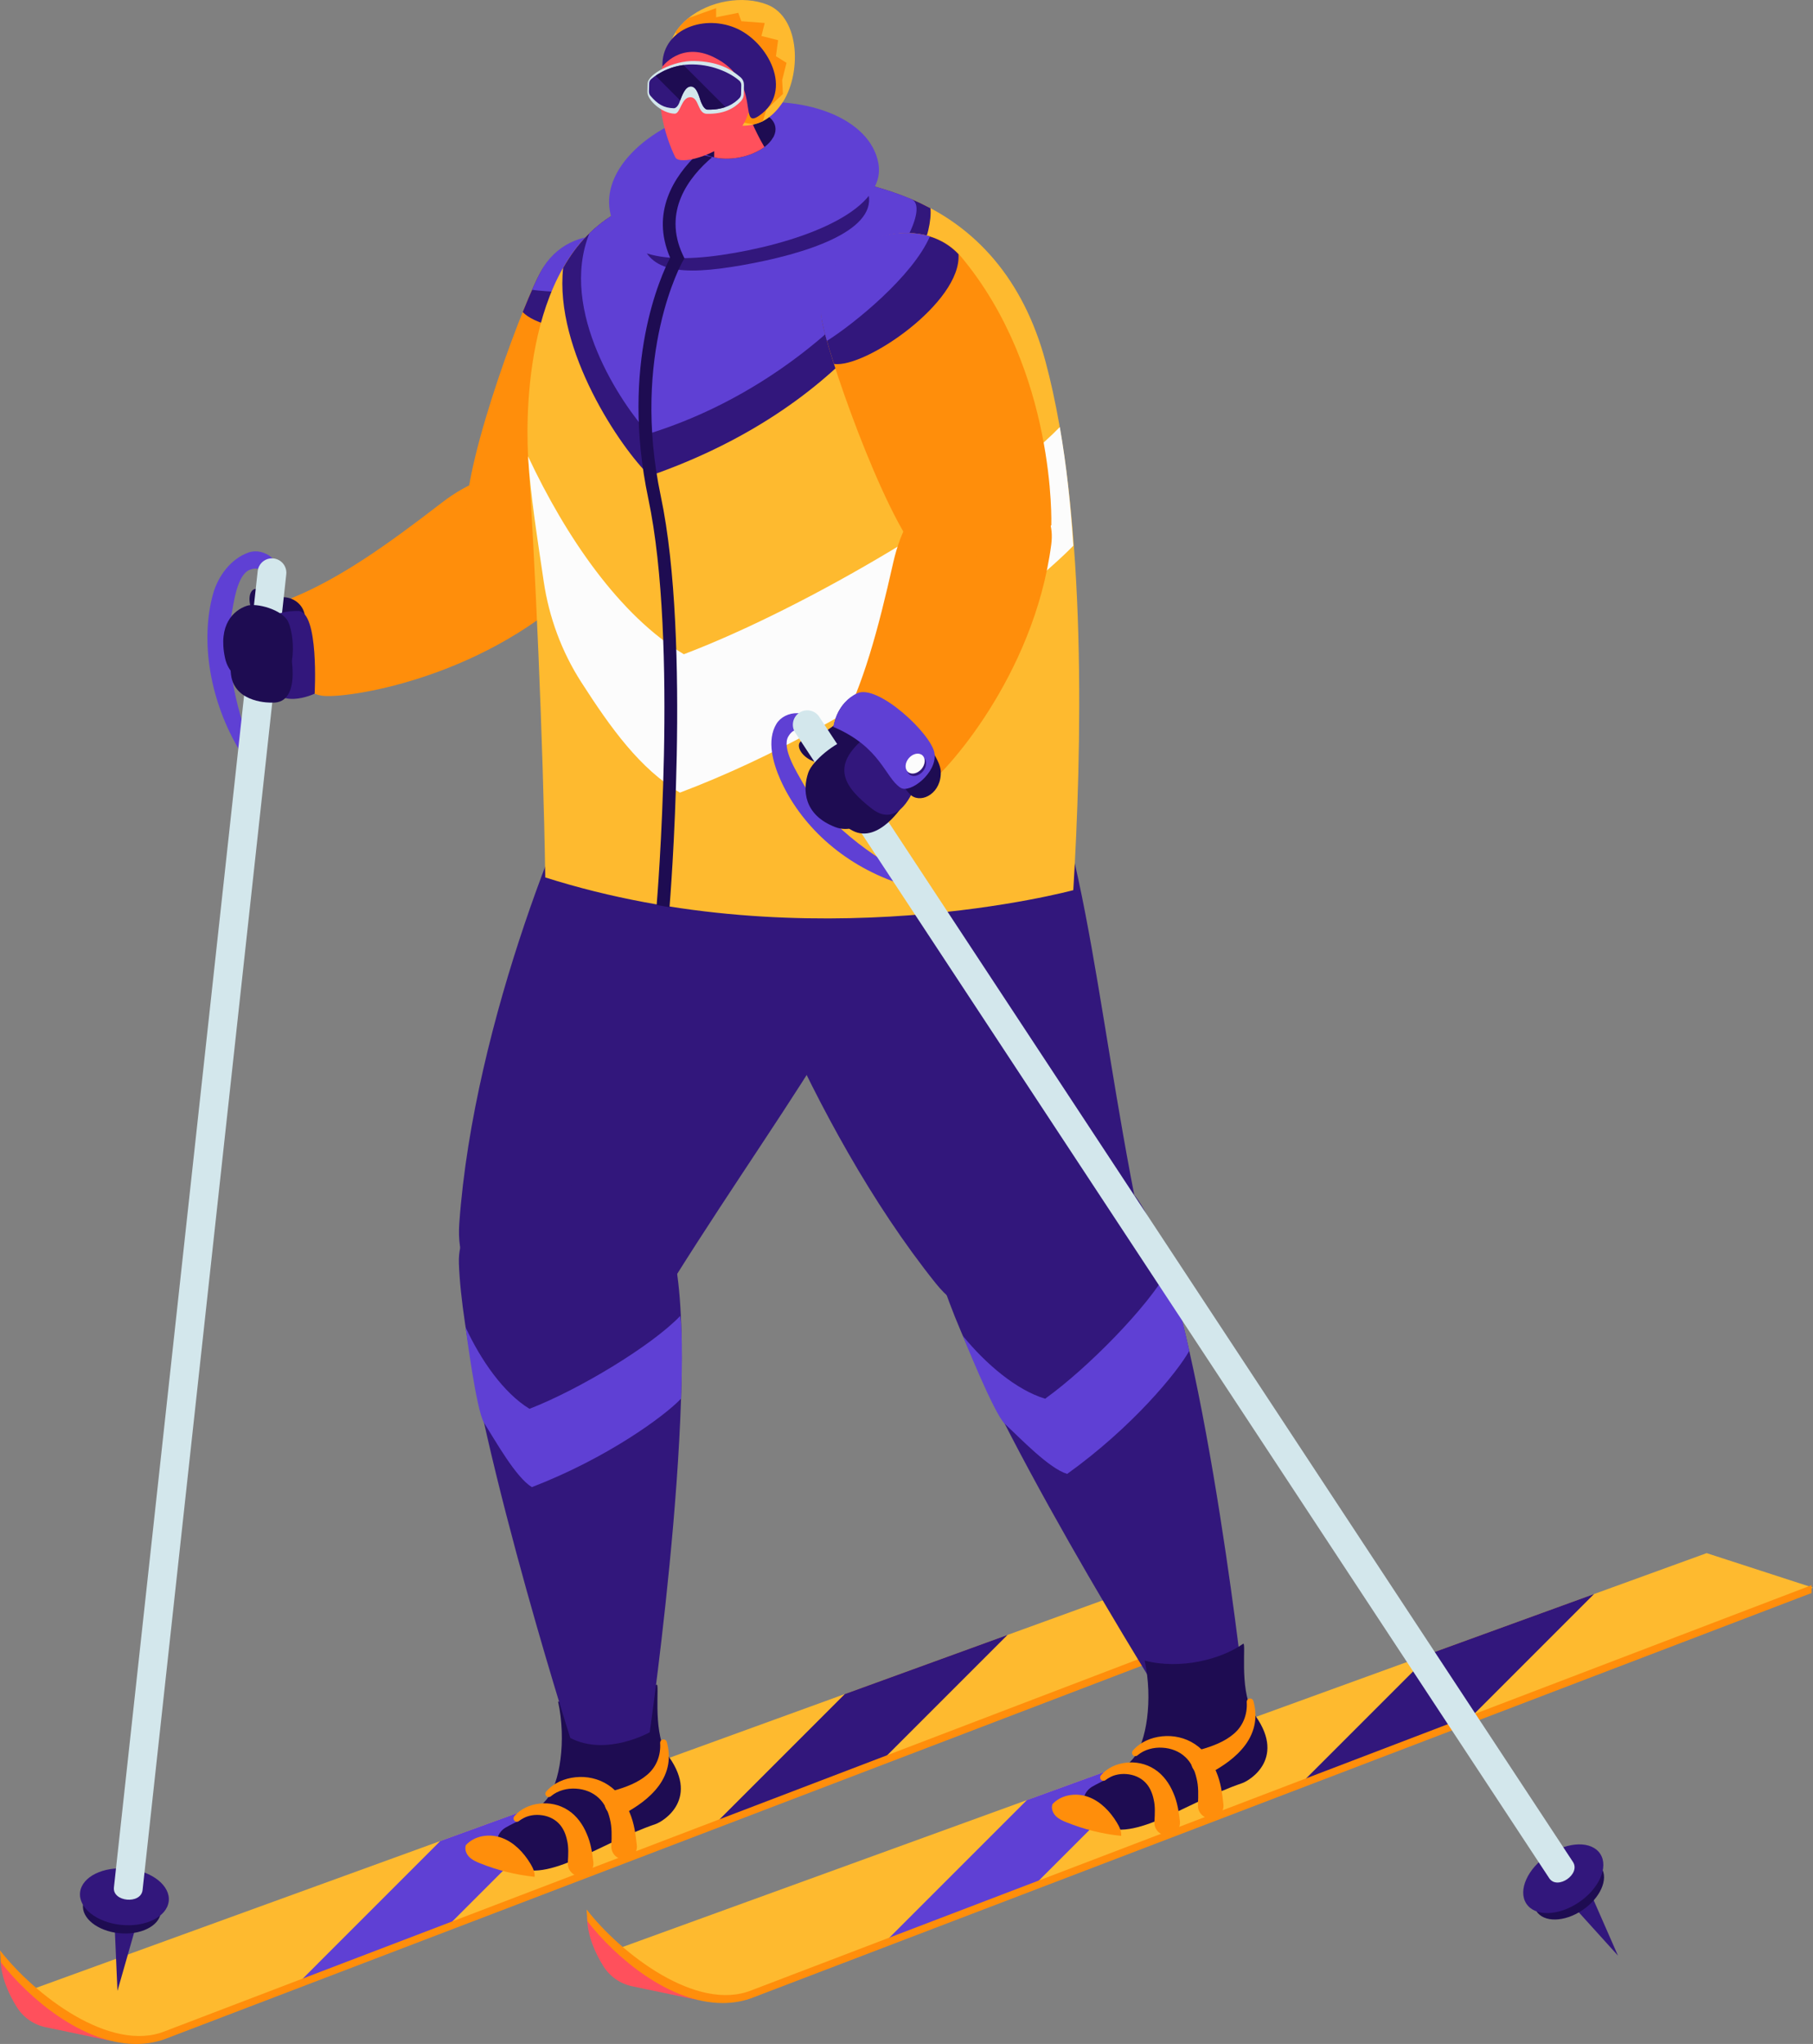 <svg id="_Слой_2" xmlns="http://www.w3.org/2000/svg" width="958.14" height="1080" viewBox="0 0 958.14 1080"><rect x="0" y="0" width="958.14" height="1080" fill="#808080" stroke="none"/><g id="Sport09_307407108"><g id="Sport09_307407108-2"><g><g><path d="M7.21 1054.67l584.73-212.4 56.21 18.24L87.65 1076.21c-10.73 4.13-22.58 4.25-33.4.36l-47.04-21.91z" fill="#feba2f"/><path d="M532.42 863.88l-85.95 31.23c-23.3 23.3-46.61 46.61-69.92 69.92l88.97-34.24 66.9-66.9z" fill="#32177c"/><path d="M232.7 972.76 155.28 1050.19 234.69 1019.62 309.42 944.89 232.7 972.76z" fill="#5f40d4"/><path d="M8.88 1060.5c3.48 5.57 9.08 9.45 15.53 10.7l35.13 7.35c-28.35-7.74-31.58-20.24-59.25-44.09.0 10.01 4.49 19.49 8.59 26.05z" fill="#ff505c"/><path d="M87.23 1073.24l560.16-214.03v4.14L88.59 1076.86c-5.39 2.17-10.99 3.14-16.64 3.14-28.53.0-56.84-24.36-71.47-43.15l-.47-6.29c18.1 23.27 58.17 54.4 87.23 42.68z" fill="#ff8e0b"/></g><g><path d="M351.87 926.06c-7.06-12.98-3.08-37.18-4.92-35.88-11.76 8.3-33.32 13.76-52.01 8.86 4.43 20.49 1.06 43.46-6.28 52-8.54 9.94-19.84 12.72-23.11 15.84-7.93 7.58 3.73 16.99 4.57 17.64 16.65 13.02 45.41-10.16 76.42-20.74 3.79-1.29 24.32-13.44 5.33-37.71z" fill="#1e0c52"/><path d="M253.58 984.48c9.27 3.75 19.04 6.18 28.96 7.19.19-2.49-.97-4.88-2.26-7-3.6-5.93-8.67-11.22-15.09-13.58-6.43-2.36-14.31-1.26-18.98 3.83-.76 2.12.14 4.57 1.69 6.19 1.55 1.61 3.63 2.55 5.68 3.38z" fill="#ff8e0b"/></g><path d="M271.81 959.67c3.38-3.98 8.23-6.09 13.25-6.66 5.02-.6 10.55.43 15.16 3.47 4.65 2.99 7.9 7.72 9.89 12.53 2.16 4.88 2.84 9.87 3.45 14.84.45 3.71-2.19 7.08-5.9 7.54-3.71.45-7.08-2.19-7.54-5.9-.05-.4-.06-.8-.04-1.19l.03-.45c.24-3.87.45-7.86-.41-11.39-.73-3.56-2.17-6.85-4.65-9.24-2.44-2.41-5.94-3.92-9.76-4.19-3.8-.33-7.94.68-10.85 3.03l-.17.14c-.76.62-1.87.49-2.48-.26-.54-.67-.51-1.61.03-2.25z" fill="#ff8e0b"/><path d="M288.67 946.62c3.95-4.57 9.62-6.95 15.45-7.55 5.83-.64 12.17.64 17.42 4.16 5.3 3.49 8.98 8.94 11.21 14.51 2.43 5.65 3.16 11.45 3.8 17.23.41 3.71-2.26 7.04-5.97 7.46-3.71.41-7.05-2.26-7.46-5.97-.04-.33-.05-.66-.04-.99l.02-.49c.2-4.67.37-9.49-.76-13.78-.98-4.33-2.85-8.34-5.97-11.22-3.08-2.9-7.4-4.64-12.03-4.89-4.61-.31-9.56.99-13.05 3.91l-.16.13c-.75.62-1.86.52-2.49-.22-.56-.68-.54-1.65.02-2.29z" fill="#ff8e0b"/><path d="M352.37 920.36c1.05 3.67 1.46 7.72.76 11.8-.67 4.08-2.48 8.04-4.94 11.39-5 6.75-11.85 11.23-18.64 15-3.27 1.81-7.39.63-9.2-2.64-1.81-3.28-.63-7.39 2.64-9.2.46-.26.99-.47 1.47-.6 6.4-1.8 12.68-4.2 17.4-8.21 4.75-3.91 7.47-9.98 7.02-16.93-.06-.98.68-1.83 1.66-1.89.85-.06 1.61.51 1.83 1.29z" fill="#ff8e0b"/></g><path d="M438.51 353.54c-29.94-8.99-93.24-4.29-120.09 37.79-16.47 25.81-68 147.09-75.7 255.13-4.91 68.79 102.96 46.33 102.96 46.33 61.5-101.02 126.72-179.17 137.91-249.08 9.04-56.48-23.07-83.57-45.07-90.17z" fill="#32177c"/><path d="M242.51 667.36c2.67 74.56 58.88 250.95 58.88 250.95 19.05 9.94 41.98-3 41.98-3 0 0 29.65-206.18 10.46-260.02-15.7-44.03-113.02-35.57-111.31 12.08z" fill="#32177c"/><path d="M359.92 739.03c-8.78 9.26-39.13 31.45-78.82 46.75-8.48-5.17-18.98-23.98-25.28-33.98-4.15-6.57-9.7-50.14-9.73-50.44 8 17.38 20.12 34.71 33.73 43.03 25.89-10 64.51-33.23 79.65-49.05 1.43 8.32.83 34.71.46 43.69z" fill="#5f40d4"/><path d="M439.33 330.14c-28.07 13.73-71.35 60.17-62.48 109.29 5.44 30.14 49.97 154.14 117.69 238.68 43.12 53.83 107.04-35.92 107.04-35.92-23.47-115.92-28.66-217.57-67.93-276.48-31.72-47.59-73.69-45.67-94.33-35.58z" fill="#32177c"/><path d="M496.86 673.87c21.32 71.5 120.06 228.08 120.06 228.08 20.93 4.84 39.87-13.45 39.87-13.45.0.0-23.12-207.01-55.23-254.31-26.26-38.68-118.33-6.01-104.7 39.67z" fill="#32177c"/><path d="M628.52 713.73c-6.18 11.17-29.97 40.28-64.54 65.06-9.51-2.87-24.4-18.44-33.01-26.53-5.66-5.32-22-46.09-22.1-46.38 12.12 14.82 28.2 28.54 43.46 33.18 22.55-16.19 54.08-48.39 64.76-67.5 3.48 7.69 9.53 33.39 11.43 42.18z" fill="#5f40d4"/><g><g><path d="M317.21 1033.05l584.73-212.4 56.2 18.24-560.5 215.7c-10.73 4.14-22.58 4.26-33.4.37l-47.03-21.91z" fill="#feba2f"/><path d="M842.42 842.26l-85.95 31.23c-23.31 23.3-46.61 46.61-69.92 69.92l88.97-34.24 66.9-66.9z" fill="#32177c"/><path d="M542.7 951.14 465.28 1028.56 544.68 998 619.41 923.27 542.7 951.14z" fill="#5f40d4"/><path d="M318.87 1038.88c3.48 5.57 9.09 9.45 15.53 10.7l35.13 7.34c-28.35-7.73-31.58-20.23-59.25-44.09.0 10.01 4.49 19.48 8.59 26.05z" fill="#ff505c"/><path d="M397.22 1051.62l560.16-214.03v4.13l-558.8 213.51c-5.39 2.18-10.99 3.14-16.64 3.14-28.53.0-56.84-24.35-71.47-43.15l-.47-6.29c18.1 23.27 58.17 54.4 87.23 42.68z" fill="#ff8e0b"/></g><g><path d="M661.87 904.44c-7.06-12.98-3.08-37.18-4.92-35.88-11.76 8.3-33.32 13.76-52.01 8.86 4.43 20.48 1.05 43.46-6.28 51.99-8.54 9.94-19.84 12.72-23.11 15.85-7.93 7.58 3.73 16.99 4.57 17.64 16.65 13.02 45.41-10.17 76.42-20.74 3.79-1.3 24.32-13.44 5.33-37.71z" fill="#1e0c52"/><path d="M563.58 962.86c9.26 3.75 19.04 6.18 28.95 7.19.19-2.49-.97-4.88-2.26-7-3.59-5.94-8.67-11.22-15.09-13.58-6.43-2.36-14.31-1.27-18.98 3.83-.76 2.12.14 4.57 1.69 6.19 1.55 1.61 3.63 2.55 5.69 3.38z" fill="#ff8e0b"/></g><path d="M581.81 938.05c3.38-3.98 8.23-6.09 13.25-6.66 5.02-.6 10.55.43 15.15 3.47 4.65 2.99 7.9 7.72 9.89 12.52 2.16 4.88 2.84 9.87 3.45 14.85.45 3.71-2.19 7.08-5.9 7.53-3.71.45-7.08-2.19-7.53-5.9-.05-.4-.06-.8-.04-1.19l.03-.45c.23-3.87.45-7.86-.41-11.39-.73-3.56-2.17-6.85-4.64-9.24-2.44-2.41-5.94-3.92-9.76-4.2-3.8-.33-7.94.69-10.85 3.03l-.17.14c-.76.61-1.87.49-2.48-.27-.54-.67-.51-1.62.03-2.25z" fill="#ff8e0b"/><path d="M598.67 925c3.96-4.57 9.62-6.95 15.45-7.55 5.83-.64 12.17.64 17.42 4.16 5.3 3.49 8.97 8.94 11.21 14.51 2.43 5.64 3.16 11.45 3.8 17.22.41 3.71-2.26 7.05-5.97 7.46-3.71.41-7.05-2.26-7.46-5.97-.04-.33-.05-.67-.04-1l.02-.49c.2-4.67.37-9.49-.76-13.77-.98-4.33-2.85-8.34-5.97-11.22-3.08-2.9-7.4-4.65-12.03-4.89-4.6-.31-9.56.98-13.04 3.91l-.16.14c-.74.62-1.86.52-2.48-.22-.56-.67-.54-1.64.02-2.28z" fill="#ff8e0b"/><path d="M662.37 898.74c1.05 3.66 1.46 7.72.76 11.8-.68 4.08-2.48 8.03-4.95 11.39-5 6.75-11.85 11.23-18.63 14.99-3.27 1.81-7.39.63-9.2-2.64-1.81-3.27-.63-7.38 2.64-9.2.46-.26.98-.47 1.47-.6 6.41-1.8 12.68-4.2 17.4-8.21 4.75-3.91 7.47-9.98 7.02-16.94-.06-.98.68-1.82 1.66-1.89.85-.05 1.6.51 1.83 1.3z" fill="#ff8e0b"/></g><path d="M127.22 397.6c-16.59-27.09-21.45-59.28-14.61-83.83 2.56-9.19 9.28-18.57 18.89-21.88 3.92-1.35 8.75-.28 12.21 2.8 2.63 2.34 5.25 7.91 4.76 12.96l-8.52-2.17c-.01-.12-.6-7.1-7.83-4.46-6.73 2.45-8.53 17.01-9.88 24.33-4.83 26.11 6.36 62.78 13.66 75.11l-8.66-2.85z" fill="#5f40d4"/><g><path d="M233.44 265.65c-28.65 22.08-53.42 39.81-79.49 50.47.0.0-7.22 48.02 16.23 51.48 12.01 1.77 82.17-8.27 133.56-55.93 14.62-13.57 9.4-30.35-4.9-50.23-10.21-14.21-36.76-17.87-65.41 4.21z" fill="#ff8e0b"/><path d="M286.54 142.32c-8.05 12.52-41.19 99.88-40.14 131.08.0.0 34.46 33.69 63.92 30.4.0.0 54-60.87 53.82-139.49-.09-36.16-56.3-55.15-77.61-21.98z" fill="#ff8e0b"/><path d="M276.26 164.86c11.05 12.34 72.85 18.1 87.68-2.62-2.21-34.78-56.51-52.43-77.4-19.92-2.08 3.24-5.86 11.53-10.28 22.54z" fill="#32177c"/><path d="M281.18 153.13c16.62 2.21 56.65 2.65 77.12-7.77-14.92-22.62-53.96-30.96-71.11-4.28-1.25 1.95-3.76 6.96-6.01 12.05z" fill="#5f40d4"/></g><path d="M137.39 311.81c-7.62-4.69-10.24 16.65 11.14 21.89 12.03 2.95 13.5-3.07 12.49-8.91-.88-5.05-5.24-8.7-10.34-9.2-4.21-.41-9.44-1.41-13.3-3.79z" fill="#1e0c52"/><g><path d="M62.08 1051.96 71.37 1019.45 60.62 1018.41 62.08 1051.96z" fill="#32177c"/><path d="M43.88 1006.3c-.89 7.19 7.6 13.98 18.96 15.16 11.36 1.18 21.28-3.7 22.17-10.9.88-7.19-7.6-13.99-18.96-15.16-11.36-1.18-21.28 3.7-22.16 10.9z" fill="#1e0c52"/><path d="M42.33 999.81c-1 8.19 8.66 15.92 21.59 17.26 12.93 1.35 24.23-4.21 25.24-12.41 1.01-8.2-8.66-15.93-21.59-17.27-12.93-1.35-24.23 4.21-25.24 12.41z" fill="#32177c"/><path d="M75.35 998.67l75.94-695.22c.46-4.22-2.63-8-6.85-8.4h0c-4.14-.38-7.81 2.62-8.26 6.75L60.21 997.26c-.86 7.69 14.27 9.1 15.14 1.4z" fill="#d3e7ec"/></g><path d="M166.28 366.52s-20.63 9.98-24.56-7.94c-3.93-17.93-8.79-35.77 15.74-35.77 11.28.0 8.82 43.7 8.82 43.7z" fill="#32177c"/><path d="M481.57 105.18c-59.47-24.83-124.88-9.08-154.56 6.66-52.34 27.75-48.78 116.32-47.81 131.15 3.46 52.6 7.84 147.25 8.96 220.63 140.2 44.47 279.06 6.72 279.06 6.72 4.25-70.13 7.74-196-14.7-279.38-11.63-43.18-36.84-71.54-70.96-85.78z" fill="#feba2f"/><path d="M343.39 251.45c-15.12-14.39-50.48-66.21-45.78-109.91 6.92-12.24 16.47-22.85 29.37-29.71 29.71-15.73 95.12-31.46 154.6-6.66 3.5 1.48 6.86 3.1 10.15 4.84 2.35 25.27-37.91 103.11-148.35 141.43z" fill="#32177c"/><path d="M342.83 229.19c97.83-30.33 155.25-117.11 138.74-124.01-59.47-24.83-124.88-9.08-154.56 6.66-5.86 3.11-10.98 7-15.52 11.44-16.41 41.07 17.05 90.37 31.34 105.91z" fill="#5f40d4"/><path d="M567.23 288.35c-21.92 22.65-108.89 93.03-207.91 130.47-21.14-12.64-36.43-33.94-52.15-58.4-10.34-16.08-17.04-34.29-19.83-53.2-3.52-23.87-6.93-45.4-8.14-64.24-.07-.54-.07-1.14-.14-1.88 19.97 42.55 48.4 84.22 82.34 104.59 64.6-24.47 160.92-81.33 198.7-120.05 3.56 20.37 5.78 41.55 7.13 62.72z" fill="#fcfcfc"/><path d="M338.16 124.37c3.4 19.3 20.88 21.62 54.28 15.72 33.4-5.89 70.07-17.75 66.67-37.05-3.4-19.29-33.24-30.16-66.64-24.27-33.4 5.89-57.72 26.31-54.31 45.6z" fill="#32177c"/><path d="M322.3 111.4c4.21 23.89 27.04 29.09 66.23 22.18 39.19-6.91 79.9-23.32 75.69-47.21-4.21-23.89-39.4-37.65-78.59-30.73-39.19 6.91-67.55 31.88-63.33 55.76z" fill="#5f40d4"/><path d="M408.94 72.03c-.1.26-.28.51-.45.75-1 1.76-2.53 3.45-4.51 4.92-3.49 2.56-8.2 4.6-13.63 5.59-4.73.81-9.2.72-12.95-.15-2.9-.62-5.32-1.71-7.22-3.14-.55-.42-1.03-.89-1.5-1.37-1.06-1.17-1.81-2.49-2.07-4.03-.61-3.34 1.17-6.75 4.56-9.6 1.26-1.25 2.84-2.31 4.68-3.27 2.86-1.5 6.36-2.69 10.13-3.38 4.11-.7 8.11-.67 11.56-.11l.54.08c6.28 1.17 10.92 4.35 11.66 8.66.31 1.67.0 3.39-.79 5.05z" fill="#1e0c52"/><path d="M403.98 77.7c-3.49 2.56-8.2 4.6-13.63 5.59-4.73.81-9.2.72-12.95-.15.29-7.23-.98-12.16-.98-12.16l18.93-11.35s2.89 8.28 8.62 18.06z" fill="#ff505c"/><path d="M474.51 466.59c-30.06-10.27-51.62-31.25-62.04-54.52-3.89-8.71-7.42-20.91-2.14-29.6 2.16-3.54 6.56-5.8 11.19-5.63 3.51.13 9.09 2.74 11.93 6.95l-7.95 3.77c-.09-.09-5-5.09-8.88 1.56-3.62 6.19 4.29 18.54 7.92 25.04 12.94 23.18 44.97 44.27 58.45 49.11l-8.49 3.33z" fill="#5f40d4"/><path d="M376.36 83.08c-2.58-.55-5.09-1.21-7.5-2-12.69 12.07-25.08 31.18-14.69 55.12-4.75 9.1-26.55 56.25-11.55 127.28 16.04 75.93 4.52 213.39 4.41 214.72l6.8 1.17c.11-1.35 11.62-140.4-4.63-217.29-15.84-75 11.35-123.6 11.64-124.08l.87-1.52-.75-1.58c-10.91-23.14 2.97-41.25 15.41-51.83z" fill="#1e0c52"/><path d="M412.96 55.04c-3.02 4.3-6.32 7.19-9.81 9.01-1.55.73-3.16 1.34-4.77 1.68-8.2 2.08-17.68-.54-28.36-4.84-17.68-7.06-22.25-21.91-15.26-39.45.6-1.48 1.34-2.96 2.22-4.31 1.75-2.82 4.1-5.38 6.79-7.53 11.16-9.07 28.77-12.3 41.81-7.12 17.68 7.06 18.01 37.57 7.39 52.57z" fill="#feba2f"/><path d="M413.36 42.33l.4 7.33-8.74 8.21-1.88 6.18-4.77 1.68-6.59-1.14-34.82-47.46c1.75-2.82 4.1-5.38 6.79-7.53l14.72-5.31v4.84l11.7-2.36 1.61 4.44 12.37.94-1.75 6.86 8.81 2.22-1.14 8.47 5.58 3.5-2.29 9.14z" fill="#ff8e0b"/><path d="M401.31 44.48c-3.32-1.27-5.56 1.31-5.56 1.31.0.0-.05-6.39-3.87-16.77-3.82-10.38-30.73-9.82-37.83-1.94-7.1 7.88-8.36 32.63 2.76 55.92 2.27 4.77 21.78-1.27 29.82-9.47 8.03-8.2 8.74-13.9 8.74-13.9.0.0 3.35 2.1 6.64-1.88 3.3-3.98 2.62-12.01-.7-13.27z" fill="#ff505c"/><path d="M350.11 35.17s9.73-13.31 26.87-5.07c26.41 12.68 12.8 38.87 24.21 31.04 18.7-12.82 4.72-39.48-12.94-46.55-17.66-7.07-38.84 1.73-38.15 20.57z" fill="#32177c"/><g><path d="M391.6 41.05c-.21-.19-.44-.37-.66-.56-5.08-4.24-11.86-7.99-24.01-8.26-11-.26-24.57 6.81-24.69 11.97l-.1 4.38c-.1 4.22 7.55 11.34 14.41 11.49 3.09.07 3.52-8.7 8.26-8.7.03.0.05-.01.08-.01 4.67.11 3.68 8.66 8.6 8.77 9.27.21 14.52-2.94 18.11-6.68.12-.13.22-.28.33-.43.69-.9 1.12-2.03 1.14-3.24l.11-4.71c.04-1.56-.54-3.07-1.6-4.02z" fill="#d3e7ec"/><path d="M391.03 42.95c-.04-.05-.08-.11-.13-.15-3.86-3.55-13.18-8.62-24.83-8.75-10.32-.11-18.06 4.4-21.99 7.78-.09.08-.16.17-.24.26-.47.52-.75 1.22-.77 1.98l-.1 4.38c0 .28.04.55.1.82.11.47.31.91.6 1.25 3.85 4.54 7.14 6.55 12.5 6.68.54.0 1.79-.53 2.73-2.68.97-2.21 2.61-8.63 6.04-8.82.08.0.14-.02.22-.02 3.37.07 4.47 6.27 5.45 8.55.99 2.3 2.13 3.67 3.33 3.7 9.39.21 14.3-3.39 16.87-6.12.33-.35.56-.8.7-1.28.07-.26.13-.52.13-.79l.11-4.71c.02-.82-.26-1.57-.73-2.09z" fill="#32177c"/><path d="M361.22 34.38c-6.3.83-11.3 3.28-14.76 5.67l13.01 13.02c1.02-2.77 2.62-7.21 5.47-7.37.08.0.14-.02.22-.02 3.37.08 4.47 6.27 5.45 8.55.99 2.3 2.13 3.67 3.33 3.7 3.88.09 6.95-.49 9.46-1.37-7.39-7.4-14.79-14.79-22.18-22.18z" fill="#1e0c52"/></g><g><path d="M472.07 297.22c-7.96 35.29-15.72 64.74-28.98 89.59.0.0 25.09 41.58 45.35 29.27 10.37-6.3 57.98-58.81 67.12-128.3 2.6-19.78-12.13-29.36-35.82-35.55-16.93-4.42-39.71 9.7-47.67 44.98z" fill="#ff8e0b"/><path d="M434.24 168.37c1.8 14.78 32.03 103.18 52.75 126.53.0.0 48.03 3.95 68.61-17.4.0.0 2.73-81.32-47.59-141.74-23.15-27.79-78.54-6.52-73.78 32.6z" fill="#ff8e0b"/><path d="M440.71 192.29c16.39 2.45 67.64-32.56 65.83-57.98-23.9-25.36-76.97-4.3-72.3 34.06.47 3.83 2.85 12.62 6.47 23.91z" fill="#32177c"/><path d="M437.01 180.12c14.21-8.91 45.3-34.11 54.42-55.2-25.92-7.9-61.3 10.6-57.48 42.09.28 2.3 1.54 7.76 3.06 13.11z" fill="#5f40d4"/></g><path d="M425.2 390.94c-8.86 1.25 2.74 19.35 22.55 9.74 19.81-9.61-4.16-19.76-4.16-19.76.0.0-9.53 8.76-18.39 10.02z" fill="#1e0c52"/><g><path d="M855.06 1033.31 841.48 1002.36 832.54 1008.42 855.06 1033.31z" fill="#32177c"/><path d="M811.91 1009.78c3.91 6.11 14.78 5.92 24.28-.42 9.49-6.34 14.02-16.43 10.11-22.54-3.92-6.1-14.78-5.91-24.28.43-9.5 6.34-14.02 16.43-10.11 22.54z" fill="#1e0c52"/><path d="M806.59 1005.77c4.45 6.95 16.83 6.73 27.64-.49 10.81-7.22 15.96-18.71 11.51-25.66-4.46-6.96-16.83-6.74-27.64.48-10.81 7.22-15.96 18.71-11.51 25.67z" fill="#32177c"/><path d="M831.28 983.82 432.95 378.74c-2.34-3.55-7.13-4.48-10.63-2.09h0c-3.42 2.34-4.34 7-2.05 10.46L818.73 992.4c4.24 6.47 16.79-2.11 12.55-8.58z" fill="#d3e7ec"/></g><path d="M477.47 425.08s-13 21.01-26.81 13.87c-13.81-7.14-11.11-24.24-9.02-27.89 2.09-3.65 10.29-11.99 17.91-13.82.0.0 30.78 10.09 17.92 27.84z" fill="#1e0c52"/><path d="M468.19 423.14s-12.31 19.48-26.81 13.87c-16.81-6.51-17.24-19.81-14.24-28.72 2.11-6.28 14.37-16.23 21.99-18.06.0.0 31.93 15.16 19.07 32.91z" fill="#1e0c52"/><path d="M483.12 416.46s-7.89 22.13-22.35 10.84c-14.47-11.28-22.36-22.42-3.29-37.84 19.08-15.43 25.64 27.01 25.64 27.01z" fill="#32177c"/><path d="M440.56 384.15s1.23-13.13 13.08-17.56c11.85-4.44 42.94 29.34 43.53 40.82.59 11.47-9.78 17.16-15.42 13-5.64-4.17-12.44-23.68-41.19-36.25z" fill="#1e0c52"/><path d="M440.38 384.06s1.81-12.82 12.7-17.76c10.88-4.94 39.19 21.46 40.77 31.67 1.59 10.21-12.86 21.6-17.98 18.23-8.22-5.42-10.32-21.45-35.49-32.14z" fill="#5f40d4"/><path d="M480.99 401.89c-2.08 2.44-2.26 5.7-.4 7.29 1.85 1.58 5.04.87 7.13-1.57 2.08-2.45 2.26-5.71.4-7.29-1.85-1.58-5.04-.88-7.13 1.57z" fill="#32177c"/><path d="M480.28 400.62c-2.08 2.44-2.26 5.71-.4 7.29 1.85 1.58 5.04.87 7.13-1.57 2.08-2.45 2.26-5.7.4-7.29-1.85-1.57-5.04-.87-7.13 1.57z" fill="#fcfcfc"/><path d="M143.53 371.25s-19.48.66-21.45-14.76c-1.97-15.42 10.17-22.53 13.47-22.79 3.3-.26 12.47 2.02 17.22 7.37.0.0 8.1 31.18-9.24 30.18z" fill="#1e0c52"/><path d="M140.38 362.45s-18.18.39-21.45-14.76c-3.79-17.58 4.46-25.22 11.53-27.6 4.99-1.67 18.79 1.97 21.84 8.45 3.83 8.13 5.42 34.92-11.92 33.91z" fill="#1e0c52"/></g></g></svg>
